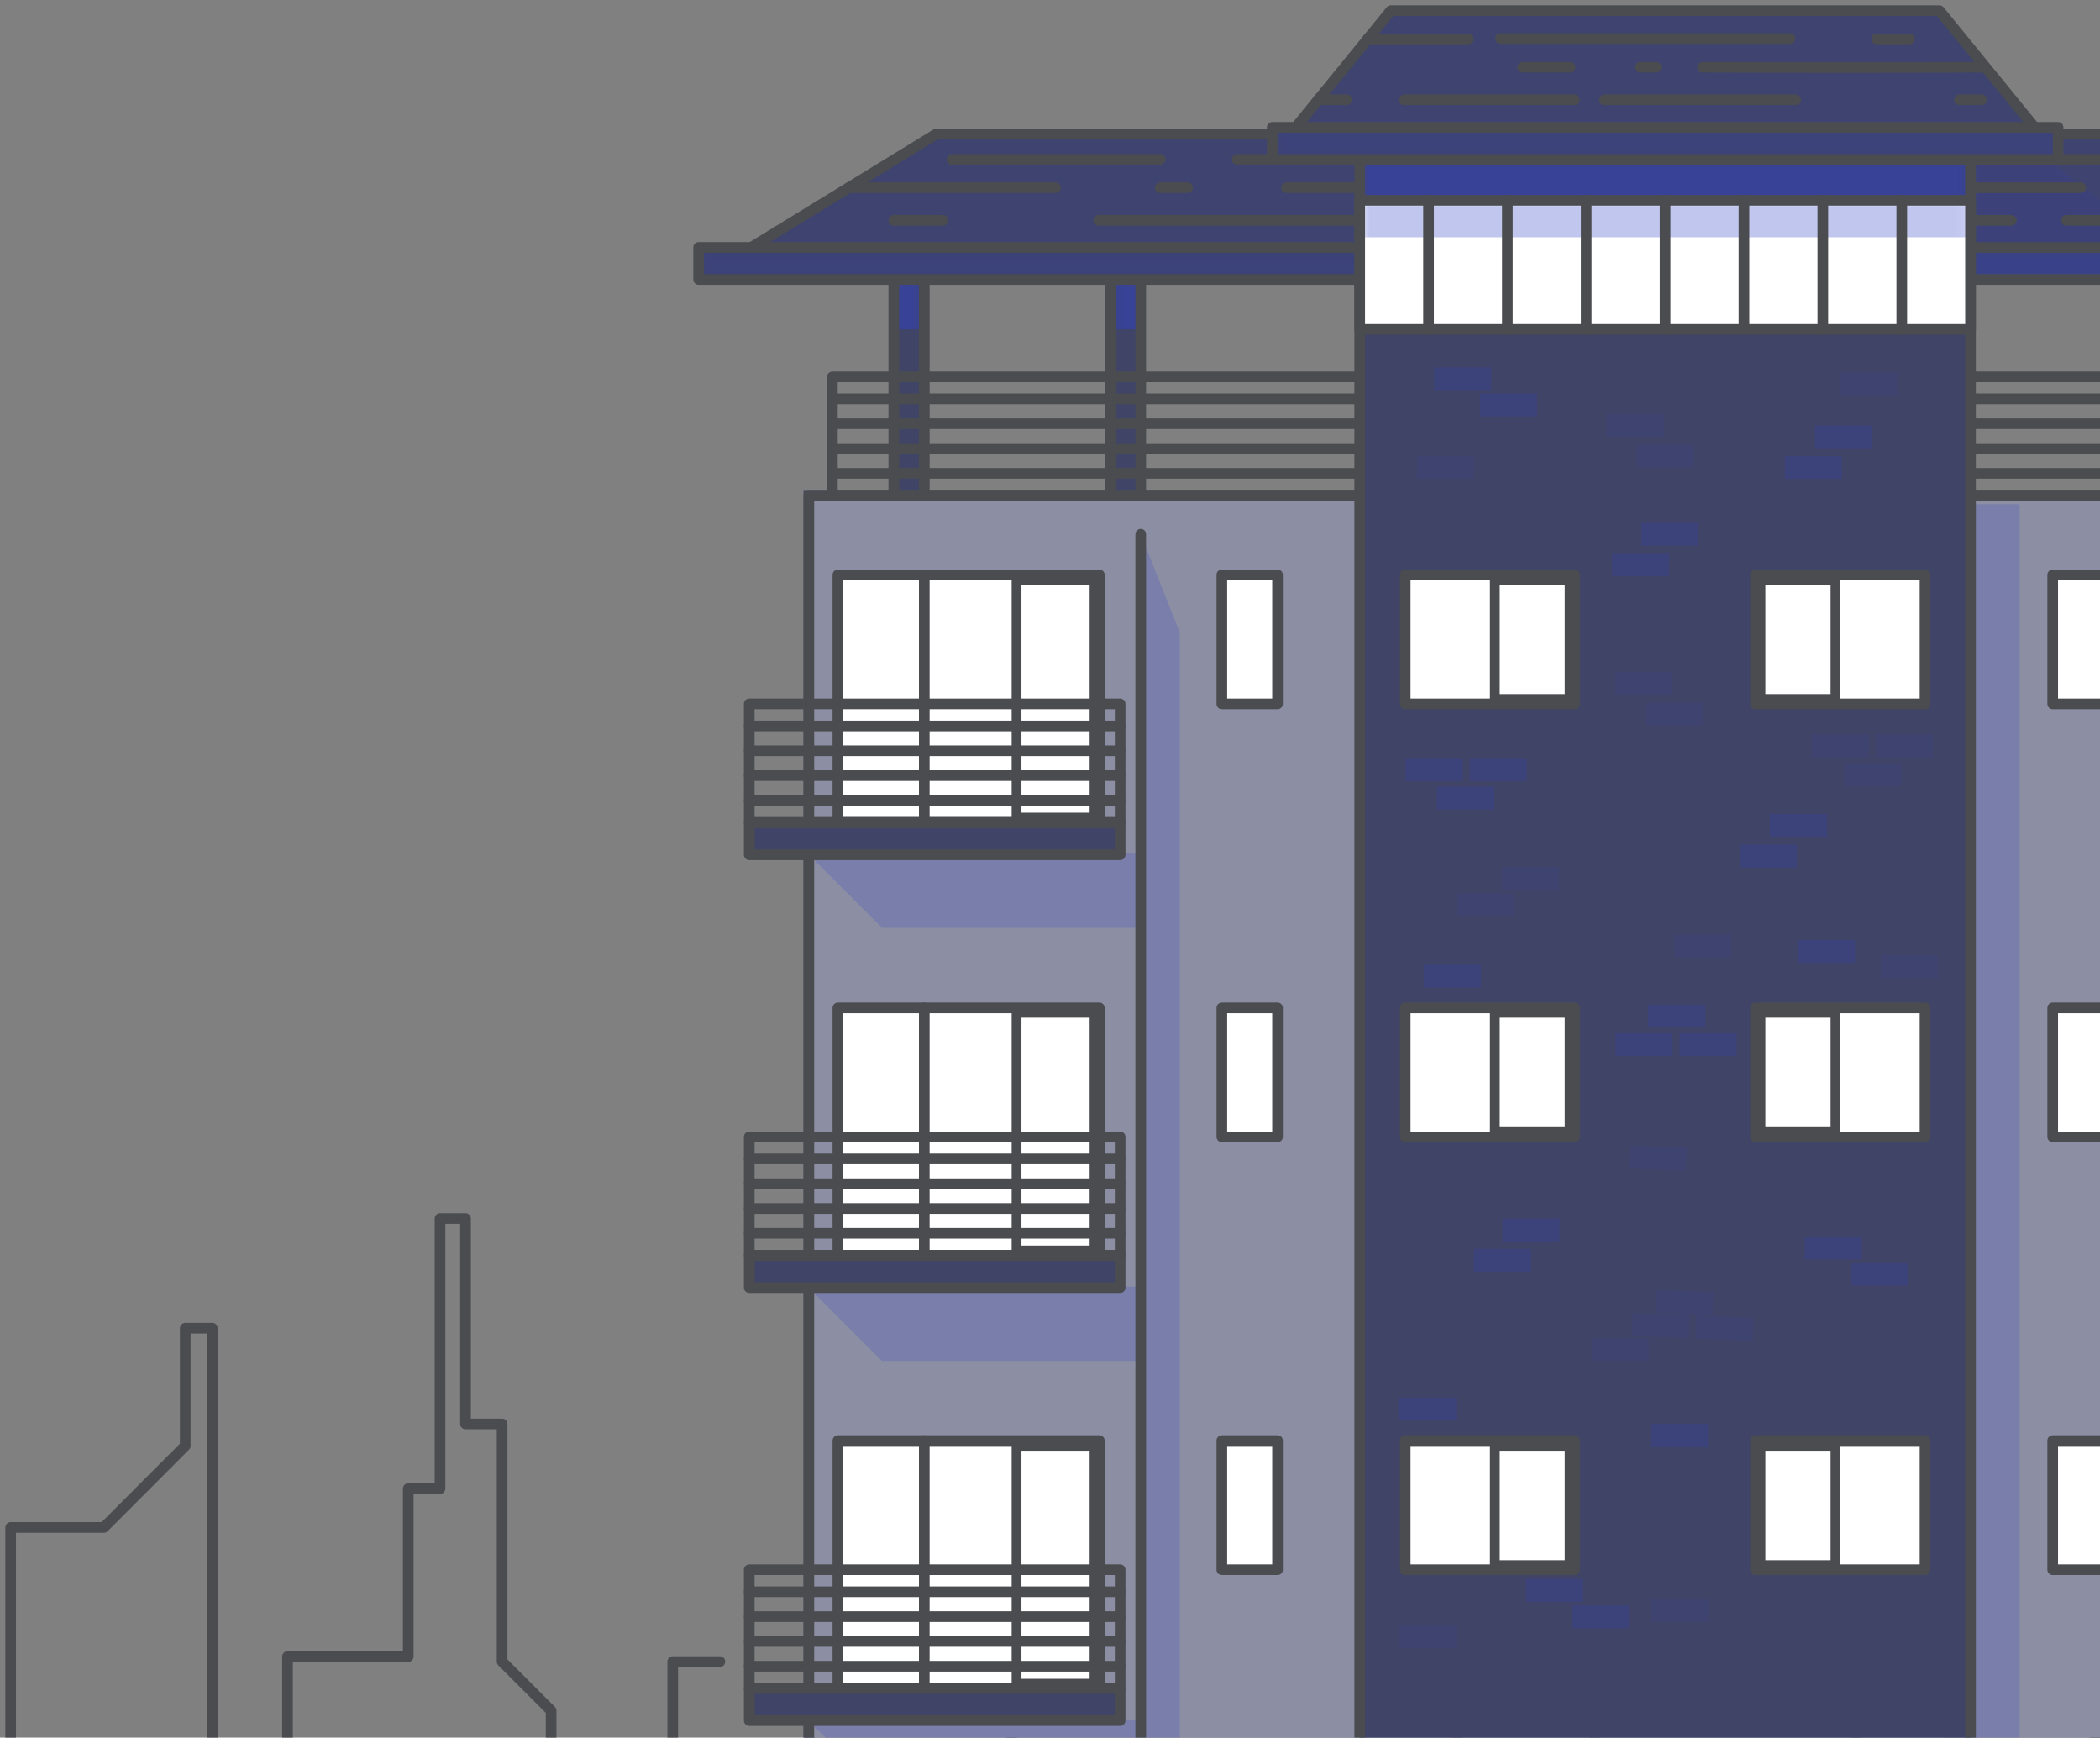 <svg width="197" height="163" viewBox="0 0 197 163" fill="none" xmlns="http://www.w3.org/2000/svg">
<rect x="0" y="0" width="197" height="163" fill="#808080" stroke="none"/>
<path d="M1 198.984V143.287H9.74L17.376 135.642V124.602H19.924V174.208" stroke="#4B4C4F" stroke-linecap="round" stroke-linejoin="round"/>
<path d="M26.972 174.208V155.394H38.297V139.644H41.278V114.307H43.67V133.581H47.101V155.873L51.701 160.473V172.948H60.202" stroke="#4B4C4F" stroke-linecap="round" stroke-linejoin="round"/>
<path d="M46.052 234.514V199.775H53.403V183.031H63.109V155.873H67.534" stroke="#4B4C4F" stroke-linecap="round" stroke-linejoin="round"/>
<path d="M244.883 243.687V209.978H220.531V165.873L200.778 146.112V125.531H196.574V211.79" stroke="#4B4C4F" stroke-linecap="round" stroke-linejoin="round"/>
<path d="M203.4 253.42V216.363H177.484V190.971H174.107V154.631H170.998V120.039H166.849V78.51H163.205V118.456L158.394 123.259V143.287H149.654V190.934H132.045V221.285H120.324V253.42" stroke="#4B4C4F" stroke-linecap="round" stroke-linejoin="round"/>
<path d="M86.155 184.209H94.904V152.818H136.626V184.871" stroke="#4B4C4F" stroke-linecap="round" stroke-linejoin="round"/>
<path d="M228.838 18.793V47.303H225.977V23.209H208.534V47.303H205.673V23.209H107.012V47.303H104.151V23.209H86.707V47.303H83.846V18.793H228.838Z" fill="#404466"/>
<mask id="mask0_1_5847" style="mask-type:luminance" maskUnits="userSpaceOnUse" x="83" y="18" width="146" height="30">
<path d="M228.838 18.793V47.303H225.977V23.209H208.534V47.303H205.673V23.209H107.012V47.303H104.151V23.209H86.707V47.303H83.846V18.793H228.838Z" fill="white"/>
</mask>
<g mask="url(#mask0_1_5847)">
<path opacity="0.5" d="M228.838 18.793V30.9H225.977V23.209H208.534V30.9H205.673V23.209H107.012V30.9H104.151V23.209H86.707V30.9H83.846V18.793H228.838Z" fill="#3140C9"/>
</g>
<path d="M228.838 18.793V47.303H225.977V23.209H208.534V47.303H205.673V23.209H107.012V47.303H104.151V23.209H86.707V47.303H83.846V18.793H228.838Z" stroke="#4B4C4F" stroke-linecap="round" stroke-linejoin="round"/>
<path d="M224.578 12.565H184.347H164.861H87.839L67.534 25.012H145.513H176.094H244.883L224.578 12.565Z" fill="#404466"/>
<mask id="mask1_1_5847" style="mask-type:luminance" maskUnits="userSpaceOnUse" x="67" y="12" width="178" height="14">
<path d="M224.578 12.565H184.347H164.861H87.839L67.534 25.012H145.513H176.094H244.883L224.578 12.565Z" fill="white"/>
</mask>
<g mask="url(#mask1_1_5847)">
<path opacity="0.1" d="M224.578 12.565H184.347H164.861H87.839L67.534 25.012H145.513H176.094H244.883L224.578 12.565Z" fill="#3140C9"/>
<path opacity="0.1" d="M189.094 12.565H128.263V25.012H204.816L189.094 12.565Z" fill="#3140C9"/>
</g>
<path d="M224.578 12.565H184.347H164.861H87.839L67.534 25.012H145.513H176.094H244.883L224.578 12.565Z" stroke="#4B4C4F" stroke-linecap="round" stroke-linejoin="round"/>
<path d="M116.064 14.956H221.248" stroke="#4B4C4F" stroke-linecap="round" stroke-linejoin="round"/>
<path d="M195.184 17.606H120.683" stroke="#4B4C4F" stroke-linecap="round" stroke-linejoin="round"/>
<path d="M103.065 20.67H188.68" stroke="#4B4C4F" stroke-linecap="round" stroke-linejoin="round"/>
<path d="M193.832 20.67H214.762" stroke="#4B4C4F" stroke-linecap="round" stroke-linejoin="round"/>
<path d="M79.614 17.606H99.017" stroke="#4B4C4F" stroke-linecap="round" stroke-linejoin="round"/>
<path d="M108.842 17.606H111.4" stroke="#4B4C4F" stroke-linecap="round" stroke-linejoin="round"/>
<path d="M108.843 14.956H89.311" stroke="#4B4C4F" stroke-linecap="round" stroke-linejoin="round"/>
<path d="M83.846 20.67H88.465" stroke="#4B4C4F" stroke-linecap="round" stroke-linejoin="round"/>
<path d="M236.529 46.476V251.387C212.066 264.267 182.102 271.857 146.084 272.547C121.693 272.879 97.592 267.242 75.879 256.125V46.476H236.529Z" fill="#404466" stroke="#404466" stroke-miterlimit="10"/>
<path opacity="0.4" d="M236.529 46.476V251.387C212.066 264.267 182.102 271.857 146.084 272.547C121.693 272.879 97.592 267.242 75.879 256.125V46.476H236.529Z" fill="white"/>
<path opacity="0.2" d="M189.462 47.304H182.351V267.34H189.462V47.304Z" fill="#3140C9"/>
<path opacity="0.2" d="M110.673 255.996L107.012 265.196V50.119L110.673 59.319V255.996Z" fill="#3140C9"/>
<path opacity="0.2" d="M75.769 161.338L82.742 168.311H106.809V161.338H75.769Z" fill="#3140C9"/>
<path opacity="0.2" d="M75.769 120.701L82.742 127.675H106.809V120.701H75.769Z" fill="#3140C9"/>
<path opacity="0.2" d="M75.769 80.065L82.742 87.038H106.809V80.065H75.769Z" fill="#3140C9"/>
<path d="M78.087 37.423H234.321" stroke="#4B4C4F" stroke-linecap="round" stroke-linejoin="round"/>
<path d="M78.087 39.751H234.321" stroke="#4B4C4F" stroke-linecap="round" stroke-linejoin="round"/>
<path d="M78.087 42.078H234.321" stroke="#4B4C4F" stroke-linecap="round" stroke-linejoin="round"/>
<path d="M78.087 44.406H234.321" stroke="#4B4C4F" stroke-linecap="round" stroke-linejoin="round"/>
<path d="M234.321 35.353H78.087V46.476H234.321V35.353Z" stroke="#4B4C4F" stroke-linecap="round" stroke-linejoin="round"/>
<path d="M246.87 23.209H65.538V26.217H246.87V23.209Z" fill="#404466"/>
<mask id="mask2_1_5847" style="mask-type:luminance" maskUnits="userSpaceOnUse" x="65" y="23" width="182" height="4">
<path d="M246.87 23.209H65.538V26.217H246.87V23.209Z" fill="white"/>
</mask>
<g mask="url(#mask2_1_5847)">
<path opacity="0.2" d="M246.87 23.209H65.538V26.217H246.87V23.209Z" fill="#3140C9"/>
<path opacity="0.2" d="M205.672 23.209H128.264V26.217H205.672V23.209Z" fill="#3140C9"/>
</g>
<path d="M246.87 23.209H65.538V26.217H246.87V23.209Z" stroke="#4B4C4F" stroke-linecap="round" stroke-linejoin="round"/>
<path d="M75.879 256.107V46.476H236.529V251.387" stroke="#4B4C4F" stroke-linecap="round" stroke-linejoin="round"/>
<path d="M127.555 274.001V12.565H184.853V272.161" fill="#404466"/>
<mask id="mask3_1_5847" style="mask-type:luminance" maskUnits="userSpaceOnUse" x="127" y="12" width="58" height="263">
<path d="M127.555 274.001V12.565H184.853V272.161" fill="white"/>
</mask>
<g mask="url(#mask3_1_5847)">
<path opacity="0.5" d="M184.853 14.957H127.555V21.765H184.853V14.957Z" fill="#3140C9"/>
</g>
<path d="M127.555 274.001V12.565H184.853V272.161" stroke="#4B4C4F" stroke-linecap="round" stroke-linejoin="round"/>
<path d="M147.713 53.928H131.824V66.035H147.713V53.928Z" fill="white" stroke="#4B4C4F" stroke-linecap="round" stroke-linejoin="round"/>
<path d="M147.253 54.388H140.233V65.575H147.253V54.388Z" fill="white"/>
<path d="M146.793 54.847V65.115H140.693V54.847H146.793ZM147.713 53.928H139.773V66.035H147.713V53.928Z" fill="#4B4C4F"/>
<path d="M103.129 53.928H78.602V77.157H103.129V53.928Z" fill="white" stroke="#4B4C4F" stroke-linecap="round" stroke-linejoin="round"/>
<path d="M86.707 53.928V77.157" stroke="#4B4C4F" stroke-linecap="round" stroke-linejoin="round"/>
<path d="M102.218 54.847V76.237H95.824V54.847H102.218ZM103.138 53.928H94.904V77.157H103.138V53.928Z" fill="#4B4C4F"/>
<path d="M105.08 77.158H70.285V80.184H105.08V77.158Z" fill="#404466" stroke="#4B4C4F" stroke-linecap="round" stroke-linejoin="round"/>
<path d="M70.285 68.105H105.08" stroke="#4B4C4F" stroke-linecap="round" stroke-linejoin="round"/>
<path d="M70.285 70.432H105.08" stroke="#4B4C4F" stroke-linecap="round" stroke-linejoin="round"/>
<path d="M70.285 72.76H105.08" stroke="#4B4C4F" stroke-linecap="round" stroke-linejoin="round"/>
<path d="M70.285 75.088H105.08" stroke="#4B4C4F" stroke-linecap="round" stroke-linejoin="round"/>
<path d="M105.08 66.035H70.285V77.158H105.08V66.035Z" stroke="#4B4C4F" stroke-linecap="round" stroke-linejoin="round"/>
<path d="M119.846 53.928H114.62V66.035H119.846V53.928Z" fill="white" stroke="#4B4C4F" stroke-linecap="round" stroke-linejoin="round"/>
<path d="M164.696 66.035H180.584V53.928H164.696V66.035Z" fill="white" stroke="#4B4C4F" stroke-linecap="round" stroke-linejoin="round"/>
<path d="M172.175 54.388H165.156V65.575H172.175V54.388Z" fill="white"/>
<path d="M171.725 54.847V65.115H165.607V54.847H171.715M172.635 53.928H164.687V66.035H172.635V53.928Z" fill="#4B4C4F"/>
<path d="M192.562 66.035H197.788V53.928H192.562V66.035Z" fill="white" stroke="#4B4C4F" stroke-linecap="round" stroke-linejoin="round"/>
<path d="M147.713 94.536H131.824V106.644H147.713V94.536Z" fill="white" stroke="#4B4C4F" stroke-linecap="round" stroke-linejoin="round"/>
<path d="M147.253 94.996H140.233V106.184H147.253V94.996Z" fill="white"/>
<path d="M146.793 95.456V105.733H140.693V95.456H146.793ZM147.713 94.536H139.773V106.653H147.713V94.536Z" fill="#4B4C4F"/>
<path d="M103.129 94.536H78.602V117.766H103.129V94.536Z" fill="white" stroke="#4B4C4F" stroke-linecap="round" stroke-linejoin="round"/>
<path d="M86.707 94.536V117.766" stroke="#4B4C4F" stroke-linecap="round" stroke-linejoin="round"/>
<path d="M102.218 95.456V116.846H95.824V95.456H102.218ZM103.138 94.536H94.904V117.766H103.138V94.536Z" fill="#4B4C4F"/>
<path d="M105.08 117.766H70.285V120.793H105.08V117.766Z" fill="#404466" stroke="#4B4C4F" stroke-linecap="round" stroke-linejoin="round"/>
<path d="M70.285 108.714H105.08" stroke="#4B4C4F" stroke-linecap="round" stroke-linejoin="round"/>
<path d="M70.285 111.041H105.08" stroke="#4B4C4F" stroke-linecap="round" stroke-linejoin="round"/>
<path d="M70.285 113.369H105.08" stroke="#4B4C4F" stroke-linecap="round" stroke-linejoin="round"/>
<path d="M70.285 115.696H105.08" stroke="#4B4C4F" stroke-linecap="round" stroke-linejoin="round"/>
<path d="M105.08 106.644H70.285V117.766H105.08V106.644Z" stroke="#4B4C4F" stroke-linecap="round" stroke-linejoin="round"/>
<path d="M119.846 94.536H114.62V106.644H119.846V94.536Z" fill="white" stroke="#4B4C4F" stroke-linecap="round" stroke-linejoin="round"/>
<path d="M164.696 106.644H180.584V94.536H164.696V106.644Z" fill="white" stroke="#4B4C4F" stroke-linecap="round" stroke-linejoin="round"/>
<path d="M172.175 94.996H165.156V106.184H172.175V94.996Z" fill="white"/>
<path d="M171.725 95.456V105.733H165.607V95.456H171.715M172.635 94.536H164.687V106.653H172.635V94.536Z" fill="#4B4C4F"/>
<path d="M192.562 106.644H197.788V94.536H192.562V106.644Z" fill="white" stroke="#4B4C4F" stroke-linecap="round" stroke-linejoin="round"/>
<path d="M147.713 135.145H131.824V147.252H147.713V135.145Z" fill="white" stroke="#4B4C4F" stroke-linecap="round" stroke-linejoin="round"/>
<path d="M147.253 135.605H140.233V146.792H147.253V135.605Z" fill="white"/>
<path d="M146.793 136.093V146.36H140.693V136.093H146.793ZM147.713 135.173H139.773V147.28H147.713V135.173Z" fill="#4B4C4F"/>
<path d="M103.129 135.145H78.602V158.375H103.129V135.145Z" fill="white" stroke="#4B4C4F" stroke-linecap="round" stroke-linejoin="round"/>
<path d="M86.707 135.145V158.375" stroke="#4B4C4F" stroke-linecap="round" stroke-linejoin="round"/>
<path d="M102.218 136.093V157.483H95.824V136.093H102.218ZM103.138 135.173H94.904V158.403H103.138V135.173Z" fill="#4B4C4F"/>
<path d="M105.08 158.375H70.285V161.402H105.08V158.375Z" fill="#404466" stroke="#4B4C4F" stroke-linecap="round" stroke-linejoin="round"/>
<path d="M70.285 149.322H105.08" stroke="#4B4C4F" stroke-linecap="round" stroke-linejoin="round"/>
<path d="M70.285 151.65H105.08" stroke="#4B4C4F" stroke-linecap="round" stroke-linejoin="round"/>
<path d="M70.285 153.978H105.08" stroke="#4B4C4F" stroke-linecap="round" stroke-linejoin="round"/>
<path d="M70.285 156.305H105.08" stroke="#4B4C4F" stroke-linecap="round" stroke-linejoin="round"/>
<path d="M105.08 147.252H70.285V158.375H105.08V147.252Z" stroke="#4B4C4F" stroke-linecap="round" stroke-linejoin="round"/>
<path d="M119.846 135.145H114.62V147.252H119.846V135.145Z" fill="white" stroke="#4B4C4F" stroke-linecap="round" stroke-linejoin="round"/>
<path d="M164.696 147.252H180.584V135.145H164.696V147.252Z" fill="white" stroke="#4B4C4F" stroke-linecap="round" stroke-linejoin="round"/>
<path d="M172.175 135.605H165.156V146.792H172.175V135.605Z" fill="white"/>
<path d="M171.725 136.093V146.36H165.607V136.093H171.715M172.635 135.173H164.687V147.28H172.635V135.173Z" fill="#4B4C4F"/>
<path d="M192.562 147.252H197.788V135.145H192.562V147.252Z" fill="white" stroke="#4B4C4F" stroke-linecap="round" stroke-linejoin="round"/>
<path d="M184.853 18.793H127.555V30.9H184.853V18.793Z" fill="white"/>
<mask id="mask4_1_5847" style="mask-type:luminance" maskUnits="userSpaceOnUse" x="127" y="18" width="58" height="13">
<path d="M184.853 18.793H127.555V30.9H184.853V18.793Z" fill="white"/>
</mask>
<g mask="url(#mask4_1_5847)">
<path opacity="0.3" d="M184.862 18.793H127.555V22.261H184.862V18.793Z" fill="#3140C9"/>
</g>
<path d="M184.853 18.793H127.555V30.9H184.853V18.793Z" stroke="#4B4C4F" stroke-linecap="round" stroke-linejoin="round"/>
<path d="M134.014 18.793V30.9" stroke="#4B4C4F" stroke-linecap="round" stroke-linejoin="round"/>
<path d="M141.41 18.793V30.9" stroke="#4B4C4F" stroke-linecap="round" stroke-linejoin="round"/>
<path d="M148.807 18.793V30.9" stroke="#4B4C4F" stroke-linecap="round" stroke-linejoin="round"/>
<path d="M156.204 18.793V30.9" stroke="#4B4C4F" stroke-linecap="round" stroke-linejoin="round"/>
<path d="M163.601 18.793V30.9" stroke="#4B4C4F" stroke-linecap="round" stroke-linejoin="round"/>
<path d="M170.998 18.793V30.9" stroke="#4B4C4F" stroke-linecap="round" stroke-linejoin="round"/>
<path d="M178.404 18.793V30.9" stroke="#4B4C4F" stroke-linecap="round" stroke-linejoin="round"/>
<path d="M192.093 13.457H120.324L130.472 1H181.937L192.093 13.457Z" fill="#404466"/>
<mask id="mask5_1_5847" style="mask-type:luminance" maskUnits="userSpaceOnUse" x="120" y="1" width="73" height="13">
<path d="M192.093 13.457H120.324L130.472 1H181.937L192.093 13.457Z" fill="white"/>
</mask>
<g mask="url(#mask5_1_5847)">
<path opacity="0.1" d="M192.093 13.457H120.324L130.472 1H181.937L192.093 13.457Z" fill="#3140C9"/>
</g>
<path d="M192.093 13.457H120.324L130.472 1H181.937L192.093 13.457Z" stroke="#4B4C4F" stroke-linecap="round" stroke-linejoin="round"/>
<path d="M193.068 11.948H119.349V14.956H193.068V11.948Z" fill="#404466"/>
<mask id="mask6_1_5847" style="mask-type:luminance" maskUnits="userSpaceOnUse" x="119" y="11" width="75" height="4">
<path d="M193.068 11.948H119.349V14.956H193.068V11.948Z" fill="white"/>
</mask>
<g mask="url(#mask6_1_5847)">
<path opacity="0.2" d="M193.068 11.948H119.349V14.956H193.068V11.948Z" fill="#3140C9"/>
</g>
<path d="M193.068 11.948H119.349V14.956H193.068V11.948Z" stroke="#4B4C4F" stroke-linecap="round" stroke-linejoin="round"/>
<path opacity="0.2" d="M134.538 36.613H139.901V34.461H134.538V36.613Z" fill="#3140C9"/>
<path opacity="0.2" d="M138.835 39.07H144.198V36.917H138.835V39.07Z" fill="#3140C9"/>
<path opacity="0.2" d="M153.913 51.204H159.277V49.051H153.913V51.204Z" fill="#3140C9"/>
<path opacity="0.2" d="M151.227 54.047H156.59V51.894H151.227V54.047Z" fill="#3140C9"/>
<path opacity="0.2" d="M131.861 73.275H137.225V71.122H131.861V73.275Z" fill="#3140C9"/>
<path opacity="0.2" d="M134.796 75.952H140.159V73.8H134.796V75.952Z" fill="#3140C9"/>
<path opacity="0.2" d="M166.029 78.51H171.393V76.357H166.029V78.51Z" fill="#3140C9"/>
<path opacity="0.2" d="M163.196 81.38H168.56V79.228H163.196V81.38Z" fill="#3140C9"/>
<path opacity="0.2" d="M133.553 92.641H138.917V90.488H133.553V92.641Z" fill="#3140C9"/>
<path opacity="0.2" d="M137.868 73.275H143.232V71.122H137.868V73.275Z" fill="#3140C9"/>
<path opacity="0.2" d="M160.243 133.581H154.879V135.734H160.243V133.581Z" fill="#3140C9"/>
<path opacity="0.2" d="M136.626 131.116H131.263V133.268H136.626V131.116Z" fill="#3140C9"/>
<path opacity="0.2" d="M143.637 117.15H138.273V119.303H143.637V117.15Z" fill="#3140C9"/>
<path opacity="0.2" d="M146.314 114.307H140.95V116.46H146.314V114.307Z" fill="#3140C9"/>
<path opacity="0.2" d="M162.92 96.919H157.557V99.072H162.92V96.919Z" fill="#3140C9"/>
<path opacity="0.2" d="M159.985 94.233H154.622V96.386H159.985V94.233Z" fill="#3140C9"/>
<path opacity="0.2" d="M172.792 42.777H167.428V44.93H172.792V42.777Z" fill="#3140C9"/>
<path opacity="0.2" d="M175.625 39.907H170.262V42.059H175.625V39.907Z" fill="#3140C9"/>
<path opacity="0.2" d="M174.024 88.17H168.661V90.323H174.024V88.17Z" fill="#3140C9"/>
<path opacity="0.2" d="M156.912 96.919H151.549V99.072H156.912V96.919Z" fill="#3140C9"/>
<path opacity="0.2" d="M178.974 118.456H173.61V120.609H178.974V118.456Z" fill="#3140C9"/>
<path opacity="0.2" d="M174.678 115.991H169.314V118.144H174.678V115.991Z" fill="#3140C9"/>
<path opacity="0.2" d="M143.158 150.279H148.522V148.126H143.158V150.279Z" fill="#3140C9"/>
<path opacity="0.2" d="M147.445 152.745H152.809V150.592H147.445V152.745Z" fill="#3140C9"/>
<path opacity="0.1" d="M160.243 150.012H154.879V152.165H160.243V150.012Z" fill="#3140C9"/>
<path opacity="0.1" d="M136.626 152.478H131.263V154.631H136.626V152.478Z" fill="#3140C9"/>
<path opacity="0.1" d="M138.273 42.777H132.91V44.93H138.273V42.777Z" fill="#3140C9"/>
<path opacity="0.1" d="M177.98 34.93H172.617V37.083H177.98V34.93Z" fill="#3140C9"/>
<path opacity="0.1" d="M181.311 68.905H175.947V71.058H181.311V68.905Z" fill="#3140C9"/>
<path opacity="0.1" d="M178.367 71.582H173.003V73.735H178.367V71.582Z" fill="#3140C9"/>
<path opacity="0.1" d="M156.066 38.83H150.702V40.983H156.066V38.83Z" fill="#3140C9"/>
<path opacity="0.1" d="M158.9 41.701H153.536V43.853H158.9V41.701Z" fill="#3140C9"/>
<path opacity="0.1" d="M181.798 89.605H176.435V91.758H181.798V89.605Z" fill="#3140C9"/>
<path opacity="0.1" d="M175.303 68.905H169.939V71.058H175.303V68.905Z" fill="#3140C9"/>
<path opacity="0.1" d="M136.627 85.944H141.99V83.791H136.627V85.944Z" fill="#3140C9"/>
<path opacity="0.1" d="M140.914 83.478H146.277V81.325H140.914V83.478Z" fill="#3140C9"/>
<path opacity="0.1" d="M149.295 127.684H154.658V125.531H149.295V127.684Z" fill="#3140C9"/>
<path opacity="0.1" d="M157.078 89.817H162.441V87.664H157.078V89.817Z" fill="#3140C9"/>
<path opacity="0.1" d="M153.073 125.321L158.432 125.549L158.524 123.398L153.165 123.17L153.073 125.321Z" fill="#3140C9"/>
<path opacity="0.1" d="M155.304 123.164L160.667 123.379L160.754 121.226L155.39 121.011L155.304 123.164Z" fill="#3140C9"/>
<path opacity="0.1" d="M154.382 68.059H159.746V65.906H154.382V68.059Z" fill="#3140C9"/>
<path opacity="0.1" d="M151.549 65.189H156.913V63.036H151.549V65.189Z" fill="#3140C9"/>
<path opacity="0.1" d="M152.809 109.604L158.168 109.832L158.26 107.681L152.901 107.453L152.809 109.604Z" fill="#3140C9"/>
<path opacity="0.1" d="M159.07 125.571L164.429 125.799L164.52 123.649L159.162 123.42L159.07 125.571Z" fill="#3140C9"/>
<path d="M107.012 50.119V258.333" stroke="#4B4C4F" stroke-linecap="round" stroke-linejoin="round"/>
<path d="M176.039 3.659H179.121" stroke="#4B4C4F" stroke-linecap="round" stroke-linejoin="round"/>
<path d="M140.767 3.613C149.819 3.613 158.872 3.613 167.925 3.613" stroke="#4B4C4F" stroke-linecap="round" stroke-linejoin="round"/>
<path d="M128.31 3.659H137.721" stroke="#4B4C4F" stroke-linecap="round" stroke-linejoin="round"/>
<path d="M147.298 6.308H142.836" stroke="#4B4C4F" stroke-linecap="round" stroke-linejoin="round"/>
<path d="M185.902 6.308C177.18 6.345 168.458 6.345 159.737 6.308" stroke="#4B4C4F" stroke-linecap="round" stroke-linejoin="round"/>
<path d="M183.822 9.363H185.901" stroke="#4B4C4F" stroke-linecap="round" stroke-linejoin="round"/>
<path d="M150.509 9.363H168.449" stroke="#4B4C4F" stroke-linecap="round" stroke-linejoin="round"/>
<path d="M131.732 9.363H147.703" stroke="#4B4C4F" stroke-linecap="round" stroke-linejoin="round"/>
<path d="M123.654 9.363H126.322" stroke="#4B4C4F" stroke-linecap="round" stroke-linejoin="round"/>
<path d="M153.886 6.308H155.349" stroke="#4B4C4F" stroke-linecap="round" stroke-linejoin="round"/>
</svg>
